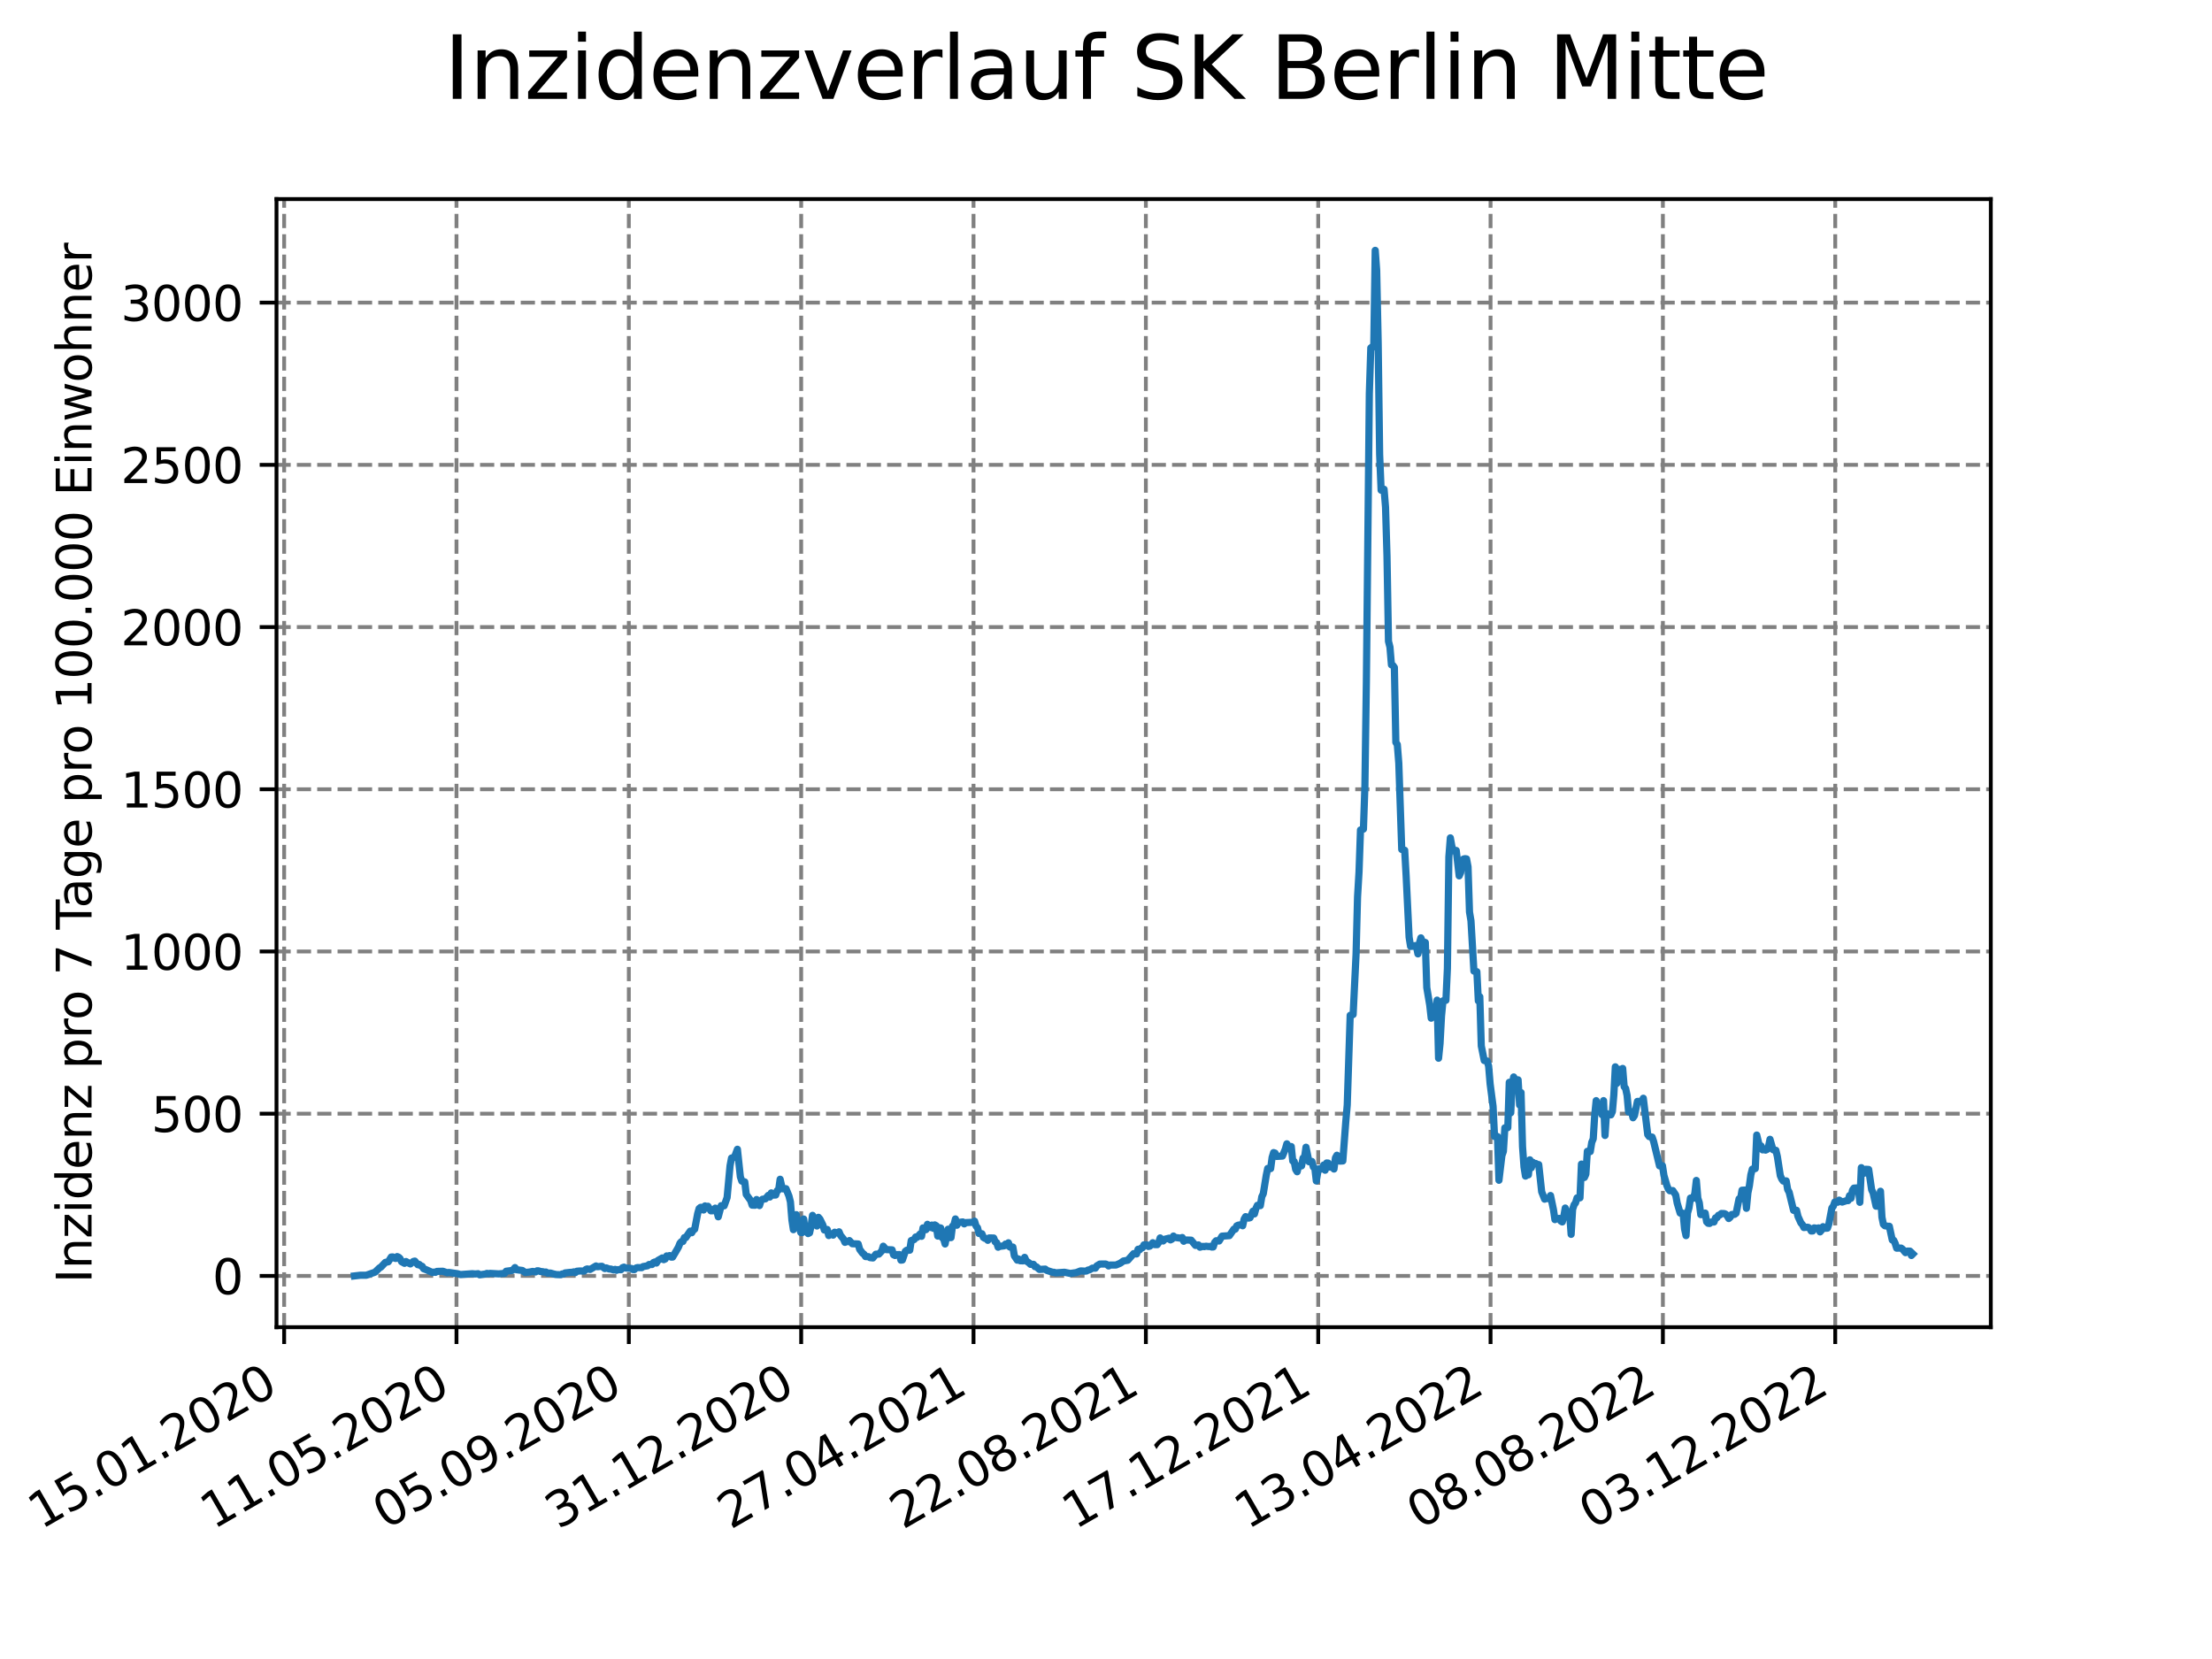 <?xml version="1.0" encoding="utf-8" standalone="no"?>
<!DOCTYPE svg PUBLIC "-//W3C//DTD SVG 1.1//EN"
  "http://www.w3.org/Graphics/SVG/1.1/DTD/svg11.dtd">
<svg xmlns:xlink="http://www.w3.org/1999/xlink" width="460.8pt" height="345.6pt" viewBox="0 0 460.8 345.6" xmlns="http://www.w3.org/2000/svg" version="1.1">
 <defs>
  <style type="text/css">*{stroke-linejoin: round; stroke-linecap: butt}</style>
 </defs>
 <g id="figure_1">
  <g id="patch_1">
   <path d="M 0 345.6 
L 460.8 345.6 
L 460.8 0 
L 0 0 
z
" style="fill: #ffffff"/>
  </g>
  <g id="axes_1">
   <g id="patch_2">
    <path d="M 57.6 276.48 
L 414.72 276.48 
L 414.72 41.472 
L 57.6 41.472 
z
" style="fill: #ffffff"/>
   </g>
   <g id="matplotlib.axis_1">
    <g id="xtick_1">
     <g id="line2d_1">
      <path d="M 59.193 276.48 
L 59.193 41.472 
" clip-path="url(#p296baaab0a)" style="fill: none; stroke-dasharray: 2.96,1.28; stroke-dashoffset: 0; stroke: #808080; stroke-width: 0.8"/>
     </g>
     <g id="line2d_2">
      <defs>
       <path id="me6f664f6f7" d="M 0 0 
L 0 3.5 
" style="stroke: #000000; stroke-width: 0.8"/>
      </defs>
      <g>
       <use xlink:href="#me6f664f6f7" x="59.193" y="276.48" style="stroke: #000000; stroke-width: 0.8"/>
      </g>
     </g>
     <g id="text_1">
      <!-- 15.01.2020 -->
      <g transform="translate(8.568 318.689) rotate(-30) scale(0.1 -0.1)">
       <defs>
        <path id="DejaVuSans-31" d="M 794 531 
L 1825 531 
L 1825 4091 
L 703 3866 
L 703 4441 
L 1819 4666 
L 2450 4666 
L 2450 531 
L 3481 531 
L 3481 0 
L 794 0 
L 794 531 
z
" transform="scale(0.016)"/>
        <path id="DejaVuSans-35" d="M 691 4666 
L 3169 4666 
L 3169 4134 
L 1269 4134 
L 1269 2991 
Q 1406 3038 1543 3061 
Q 1681 3084 1819 3084 
Q 2600 3084 3056 2656 
Q 3513 2228 3513 1497 
Q 3513 744 3044 326 
Q 2575 -91 1722 -91 
Q 1428 -91 1123 -41 
Q 819 9 494 109 
L 494 744 
Q 775 591 1075 516 
Q 1375 441 1709 441 
Q 2250 441 2565 725 
Q 2881 1009 2881 1497 
Q 2881 1984 2565 2268 
Q 2250 2553 1709 2553 
Q 1456 2553 1204 2497 
Q 953 2441 691 2322 
L 691 4666 
z
" transform="scale(0.016)"/>
        <path id="DejaVuSans-2e" d="M 684 794 
L 1344 794 
L 1344 0 
L 684 0 
L 684 794 
z
" transform="scale(0.016)"/>
        <path id="DejaVuSans-30" d="M 2034 4250 
Q 1547 4250 1301 3770 
Q 1056 3291 1056 2328 
Q 1056 1369 1301 889 
Q 1547 409 2034 409 
Q 2525 409 2770 889 
Q 3016 1369 3016 2328 
Q 3016 3291 2770 3770 
Q 2525 4250 2034 4250 
z
M 2034 4750 
Q 2819 4750 3233 4129 
Q 3647 3509 3647 2328 
Q 3647 1150 3233 529 
Q 2819 -91 2034 -91 
Q 1250 -91 836 529 
Q 422 1150 422 2328 
Q 422 3509 836 4129 
Q 1250 4750 2034 4750 
z
" transform="scale(0.016)"/>
        <path id="DejaVuSans-32" d="M 1228 531 
L 3431 531 
L 3431 0 
L 469 0 
L 469 531 
Q 828 903 1448 1529 
Q 2069 2156 2228 2338 
Q 2531 2678 2651 2914 
Q 2772 3150 2772 3378 
Q 2772 3750 2511 3984 
Q 2250 4219 1831 4219 
Q 1534 4219 1204 4116 
Q 875 4013 500 3803 
L 500 4441 
Q 881 4594 1212 4672 
Q 1544 4750 1819 4750 
Q 2544 4750 2975 4387 
Q 3406 4025 3406 3419 
Q 3406 3131 3298 2873 
Q 3191 2616 2906 2266 
Q 2828 2175 2409 1742 
Q 1991 1309 1228 531 
z
" transform="scale(0.016)"/>
       </defs>
       <use xlink:href="#DejaVuSans-31"/>
       <use xlink:href="#DejaVuSans-35" x="63.623"/>
       <use xlink:href="#DejaVuSans-2e" x="127.246"/>
       <use xlink:href="#DejaVuSans-30" x="159.033"/>
       <use xlink:href="#DejaVuSans-31" x="222.656"/>
       <use xlink:href="#DejaVuSans-2e" x="286.279"/>
       <use xlink:href="#DejaVuSans-32" x="318.066"/>
       <use xlink:href="#DejaVuSans-30" x="381.689"/>
       <use xlink:href="#DejaVuSans-32" x="445.312"/>
       <use xlink:href="#DejaVuSans-30" x="508.936"/>
      </g>
     </g>
    </g>
    <g id="xtick_2">
     <g id="line2d_3">
      <path d="M 95.095 276.48 
L 95.095 41.472 
" clip-path="url(#p296baaab0a)" style="fill: none; stroke-dasharray: 2.96,1.28; stroke-dashoffset: 0; stroke: #808080; stroke-width: 0.8"/>
     </g>
     <g id="line2d_4">
      <g>
       <use xlink:href="#me6f664f6f7" x="95.095" y="276.48" style="stroke: #000000; stroke-width: 0.8"/>
      </g>
     </g>
     <g id="text_2">
      <!-- 11.05.2020 -->
      <g transform="translate(44.47 318.689) rotate(-30) scale(0.1 -0.1)">
       <use xlink:href="#DejaVuSans-31"/>
       <use xlink:href="#DejaVuSans-31" x="63.623"/>
       <use xlink:href="#DejaVuSans-2e" x="127.246"/>
       <use xlink:href="#DejaVuSans-30" x="159.033"/>
       <use xlink:href="#DejaVuSans-35" x="222.656"/>
       <use xlink:href="#DejaVuSans-2e" x="286.279"/>
       <use xlink:href="#DejaVuSans-32" x="318.066"/>
       <use xlink:href="#DejaVuSans-30" x="381.689"/>
       <use xlink:href="#DejaVuSans-32" x="445.312"/>
       <use xlink:href="#DejaVuSans-30" x="508.936"/>
      </g>
     </g>
    </g>
    <g id="xtick_3">
     <g id="line2d_5">
      <path d="M 130.998 276.48 
L 130.998 41.472 
" clip-path="url(#p296baaab0a)" style="fill: none; stroke-dasharray: 2.96,1.28; stroke-dashoffset: 0; stroke: #808080; stroke-width: 0.8"/>
     </g>
     <g id="line2d_6">
      <g>
       <use xlink:href="#me6f664f6f7" x="130.998" y="276.48" style="stroke: #000000; stroke-width: 0.8"/>
      </g>
     </g>
     <g id="text_3">
      <!-- 05.09.2020 -->
      <g transform="translate(80.372 318.689) rotate(-30) scale(0.1 -0.1)">
       <defs>
        <path id="DejaVuSans-39" d="M 703 97 
L 703 672 
Q 941 559 1184 500 
Q 1428 441 1663 441 
Q 2288 441 2617 861 
Q 2947 1281 2994 2138 
Q 2813 1869 2534 1725 
Q 2256 1581 1919 1581 
Q 1219 1581 811 2004 
Q 403 2428 403 3163 
Q 403 3881 828 4315 
Q 1253 4750 1959 4750 
Q 2769 4750 3195 4129 
Q 3622 3509 3622 2328 
Q 3622 1225 3098 567 
Q 2575 -91 1691 -91 
Q 1453 -91 1209 -44 
Q 966 3 703 97 
z
M 1959 2075 
Q 2384 2075 2632 2365 
Q 2881 2656 2881 3163 
Q 2881 3666 2632 3958 
Q 2384 4250 1959 4250 
Q 1534 4250 1286 3958 
Q 1038 3666 1038 3163 
Q 1038 2656 1286 2365 
Q 1534 2075 1959 2075 
z
" transform="scale(0.016)"/>
       </defs>
       <use xlink:href="#DejaVuSans-30"/>
       <use xlink:href="#DejaVuSans-35" x="63.623"/>
       <use xlink:href="#DejaVuSans-2e" x="127.246"/>
       <use xlink:href="#DejaVuSans-30" x="159.033"/>
       <use xlink:href="#DejaVuSans-39" x="222.656"/>
       <use xlink:href="#DejaVuSans-2e" x="286.279"/>
       <use xlink:href="#DejaVuSans-32" x="318.066"/>
       <use xlink:href="#DejaVuSans-30" x="381.689"/>
       <use xlink:href="#DejaVuSans-32" x="445.312"/>
       <use xlink:href="#DejaVuSans-30" x="508.936"/>
      </g>
     </g>
    </g>
    <g id="xtick_4">
     <g id="line2d_7">
      <path d="M 166.9 276.48 
L 166.9 41.472 
" clip-path="url(#p296baaab0a)" style="fill: none; stroke-dasharray: 2.96,1.28; stroke-dashoffset: 0; stroke: #808080; stroke-width: 0.8"/>
     </g>
     <g id="line2d_8">
      <g>
       <use xlink:href="#me6f664f6f7" x="166.9" y="276.48" style="stroke: #000000; stroke-width: 0.8"/>
      </g>
     </g>
     <g id="text_4">
      <!-- 31.12.2020 -->
      <g transform="translate(116.275 318.689) rotate(-30) scale(0.1 -0.1)">
       <defs>
        <path id="DejaVuSans-33" d="M 2597 2516 
Q 3050 2419 3304 2112 
Q 3559 1806 3559 1356 
Q 3559 666 3084 287 
Q 2609 -91 1734 -91 
Q 1441 -91 1130 -33 
Q 819 25 488 141 
L 488 750 
Q 750 597 1062 519 
Q 1375 441 1716 441 
Q 2309 441 2620 675 
Q 2931 909 2931 1356 
Q 2931 1769 2642 2001 
Q 2353 2234 1838 2234 
L 1294 2234 
L 1294 2753 
L 1863 2753 
Q 2328 2753 2575 2939 
Q 2822 3125 2822 3475 
Q 2822 3834 2567 4026 
Q 2313 4219 1838 4219 
Q 1578 4219 1281 4162 
Q 984 4106 628 3988 
L 628 4550 
Q 988 4650 1302 4700 
Q 1616 4750 1894 4750 
Q 2613 4750 3031 4423 
Q 3450 4097 3450 3541 
Q 3450 3153 3228 2886 
Q 3006 2619 2597 2516 
z
" transform="scale(0.016)"/>
       </defs>
       <use xlink:href="#DejaVuSans-33"/>
       <use xlink:href="#DejaVuSans-31" x="63.623"/>
       <use xlink:href="#DejaVuSans-2e" x="127.246"/>
       <use xlink:href="#DejaVuSans-31" x="159.033"/>
       <use xlink:href="#DejaVuSans-32" x="222.656"/>
       <use xlink:href="#DejaVuSans-2e" x="286.279"/>
       <use xlink:href="#DejaVuSans-32" x="318.066"/>
       <use xlink:href="#DejaVuSans-30" x="381.689"/>
       <use xlink:href="#DejaVuSans-32" x="445.312"/>
       <use xlink:href="#DejaVuSans-30" x="508.936"/>
      </g>
     </g>
    </g>
    <g id="xtick_5">
     <g id="line2d_9">
      <path d="M 202.802 276.48 
L 202.802 41.472 
" clip-path="url(#p296baaab0a)" style="fill: none; stroke-dasharray: 2.96,1.28; stroke-dashoffset: 0; stroke: #808080; stroke-width: 0.8"/>
     </g>
     <g id="line2d_10">
      <g>
       <use xlink:href="#me6f664f6f7" x="202.802" y="276.48" style="stroke: #000000; stroke-width: 0.8"/>
      </g>
     </g>
     <g id="text_5">
      <!-- 27.04.2021 -->
      <g transform="translate(152.177 318.689) rotate(-30) scale(0.1 -0.1)">
       <defs>
        <path id="DejaVuSans-37" d="M 525 4666 
L 3525 4666 
L 3525 4397 
L 1831 0 
L 1172 0 
L 2766 4134 
L 525 4134 
L 525 4666 
z
" transform="scale(0.016)"/>
        <path id="DejaVuSans-34" d="M 2419 4116 
L 825 1625 
L 2419 1625 
L 2419 4116 
z
M 2253 4666 
L 3047 4666 
L 3047 1625 
L 3713 1625 
L 3713 1100 
L 3047 1100 
L 3047 0 
L 2419 0 
L 2419 1100 
L 313 1100 
L 313 1709 
L 2253 4666 
z
" transform="scale(0.016)"/>
       </defs>
       <use xlink:href="#DejaVuSans-32"/>
       <use xlink:href="#DejaVuSans-37" x="63.623"/>
       <use xlink:href="#DejaVuSans-2e" x="127.246"/>
       <use xlink:href="#DejaVuSans-30" x="159.033"/>
       <use xlink:href="#DejaVuSans-34" x="222.656"/>
       <use xlink:href="#DejaVuSans-2e" x="286.279"/>
       <use xlink:href="#DejaVuSans-32" x="318.066"/>
       <use xlink:href="#DejaVuSans-30" x="381.689"/>
       <use xlink:href="#DejaVuSans-32" x="445.312"/>
       <use xlink:href="#DejaVuSans-31" x="508.936"/>
      </g>
     </g>
    </g>
    <g id="xtick_6">
     <g id="line2d_11">
      <path d="M 238.704 276.48 
L 238.704 41.472 
" clip-path="url(#p296baaab0a)" style="fill: none; stroke-dasharray: 2.96,1.28; stroke-dashoffset: 0; stroke: #808080; stroke-width: 0.8"/>
     </g>
     <g id="line2d_12">
      <g>
       <use xlink:href="#me6f664f6f7" x="238.704" y="276.48" style="stroke: #000000; stroke-width: 0.8"/>
      </g>
     </g>
     <g id="text_6">
      <!-- 22.08.2021 -->
      <g transform="translate(188.079 318.689) rotate(-30) scale(0.1 -0.1)">
       <defs>
        <path id="DejaVuSans-38" d="M 2034 2216 
Q 1584 2216 1326 1975 
Q 1069 1734 1069 1313 
Q 1069 891 1326 650 
Q 1584 409 2034 409 
Q 2484 409 2743 651 
Q 3003 894 3003 1313 
Q 3003 1734 2745 1975 
Q 2488 2216 2034 2216 
z
M 1403 2484 
Q 997 2584 770 2862 
Q 544 3141 544 3541 
Q 544 4100 942 4425 
Q 1341 4750 2034 4750 
Q 2731 4750 3128 4425 
Q 3525 4100 3525 3541 
Q 3525 3141 3298 2862 
Q 3072 2584 2669 2484 
Q 3125 2378 3379 2068 
Q 3634 1759 3634 1313 
Q 3634 634 3220 271 
Q 2806 -91 2034 -91 
Q 1263 -91 848 271 
Q 434 634 434 1313 
Q 434 1759 690 2068 
Q 947 2378 1403 2484 
z
M 1172 3481 
Q 1172 3119 1398 2916 
Q 1625 2713 2034 2713 
Q 2441 2713 2670 2916 
Q 2900 3119 2900 3481 
Q 2900 3844 2670 4047 
Q 2441 4250 2034 4250 
Q 1625 4250 1398 4047 
Q 1172 3844 1172 3481 
z
" transform="scale(0.016)"/>
       </defs>
       <use xlink:href="#DejaVuSans-32"/>
       <use xlink:href="#DejaVuSans-32" x="63.623"/>
       <use xlink:href="#DejaVuSans-2e" x="127.246"/>
       <use xlink:href="#DejaVuSans-30" x="159.033"/>
       <use xlink:href="#DejaVuSans-38" x="222.656"/>
       <use xlink:href="#DejaVuSans-2e" x="286.279"/>
       <use xlink:href="#DejaVuSans-32" x="318.066"/>
       <use xlink:href="#DejaVuSans-30" x="381.689"/>
       <use xlink:href="#DejaVuSans-32" x="445.312"/>
       <use xlink:href="#DejaVuSans-31" x="508.936"/>
      </g>
     </g>
    </g>
    <g id="xtick_7">
     <g id="line2d_13">
      <path d="M 274.607 276.48 
L 274.607 41.472 
" clip-path="url(#p296baaab0a)" style="fill: none; stroke-dasharray: 2.96,1.28; stroke-dashoffset: 0; stroke: #808080; stroke-width: 0.8"/>
     </g>
     <g id="line2d_14">
      <g>
       <use xlink:href="#me6f664f6f7" x="274.607" y="276.48" style="stroke: #000000; stroke-width: 0.8"/>
      </g>
     </g>
     <g id="text_7">
      <!-- 17.12.2021 -->
      <g transform="translate(223.981 318.689) rotate(-30) scale(0.1 -0.1)">
       <use xlink:href="#DejaVuSans-31"/>
       <use xlink:href="#DejaVuSans-37" x="63.623"/>
       <use xlink:href="#DejaVuSans-2e" x="127.246"/>
       <use xlink:href="#DejaVuSans-31" x="159.033"/>
       <use xlink:href="#DejaVuSans-32" x="222.656"/>
       <use xlink:href="#DejaVuSans-2e" x="286.279"/>
       <use xlink:href="#DejaVuSans-32" x="318.066"/>
       <use xlink:href="#DejaVuSans-30" x="381.689"/>
       <use xlink:href="#DejaVuSans-32" x="445.312"/>
       <use xlink:href="#DejaVuSans-31" x="508.936"/>
      </g>
     </g>
    </g>
    <g id="xtick_8">
     <g id="line2d_15">
      <path d="M 310.509 276.48 
L 310.509 41.472 
" clip-path="url(#p296baaab0a)" style="fill: none; stroke-dasharray: 2.96,1.28; stroke-dashoffset: 0; stroke: #808080; stroke-width: 0.8"/>
     </g>
     <g id="line2d_16">
      <g>
       <use xlink:href="#me6f664f6f7" x="310.509" y="276.48" style="stroke: #000000; stroke-width: 0.8"/>
      </g>
     </g>
     <g id="text_8">
      <!-- 13.04.2022 -->
      <g transform="translate(259.884 318.689) rotate(-30) scale(0.1 -0.1)">
       <use xlink:href="#DejaVuSans-31"/>
       <use xlink:href="#DejaVuSans-33" x="63.623"/>
       <use xlink:href="#DejaVuSans-2e" x="127.246"/>
       <use xlink:href="#DejaVuSans-30" x="159.033"/>
       <use xlink:href="#DejaVuSans-34" x="222.656"/>
       <use xlink:href="#DejaVuSans-2e" x="286.279"/>
       <use xlink:href="#DejaVuSans-32" x="318.066"/>
       <use xlink:href="#DejaVuSans-30" x="381.689"/>
       <use xlink:href="#DejaVuSans-32" x="445.312"/>
       <use xlink:href="#DejaVuSans-32" x="508.936"/>
      </g>
     </g>
    </g>
    <g id="xtick_9">
     <g id="line2d_17">
      <path d="M 346.411 276.48 
L 346.411 41.472 
" clip-path="url(#p296baaab0a)" style="fill: none; stroke-dasharray: 2.96,1.28; stroke-dashoffset: 0; stroke: #808080; stroke-width: 0.8"/>
     </g>
     <g id="line2d_18">
      <g>
       <use xlink:href="#me6f664f6f7" x="346.411" y="276.48" style="stroke: #000000; stroke-width: 0.8"/>
      </g>
     </g>
     <g id="text_9">
      <!-- 08.08.2022 -->
      <g transform="translate(295.786 318.689) rotate(-30) scale(0.1 -0.1)">
       <use xlink:href="#DejaVuSans-30"/>
       <use xlink:href="#DejaVuSans-38" x="63.623"/>
       <use xlink:href="#DejaVuSans-2e" x="127.246"/>
       <use xlink:href="#DejaVuSans-30" x="159.033"/>
       <use xlink:href="#DejaVuSans-38" x="222.656"/>
       <use xlink:href="#DejaVuSans-2e" x="286.279"/>
       <use xlink:href="#DejaVuSans-32" x="318.066"/>
       <use xlink:href="#DejaVuSans-30" x="381.689"/>
       <use xlink:href="#DejaVuSans-32" x="445.312"/>
       <use xlink:href="#DejaVuSans-32" x="508.936"/>
      </g>
     </g>
    </g>
    <g id="xtick_10">
     <g id="line2d_19">
      <path d="M 382.313 276.48 
L 382.313 41.472 
" clip-path="url(#p296baaab0a)" style="fill: none; stroke-dasharray: 2.96,1.28; stroke-dashoffset: 0; stroke: #808080; stroke-width: 0.8"/>
     </g>
     <g id="line2d_20">
      <g>
       <use xlink:href="#me6f664f6f7" x="382.313" y="276.48" style="stroke: #000000; stroke-width: 0.8"/>
      </g>
     </g>
     <g id="text_10">
      <!-- 03.12.2022 -->
      <g transform="translate(331.688 318.689) rotate(-30) scale(0.1 -0.1)">
       <use xlink:href="#DejaVuSans-30"/>
       <use xlink:href="#DejaVuSans-33" x="63.623"/>
       <use xlink:href="#DejaVuSans-2e" x="127.246"/>
       <use xlink:href="#DejaVuSans-31" x="159.033"/>
       <use xlink:href="#DejaVuSans-32" x="222.656"/>
       <use xlink:href="#DejaVuSans-2e" x="286.279"/>
       <use xlink:href="#DejaVuSans-32" x="318.066"/>
       <use xlink:href="#DejaVuSans-30" x="381.689"/>
       <use xlink:href="#DejaVuSans-32" x="445.312"/>
       <use xlink:href="#DejaVuSans-32" x="508.936"/>
      </g>
     </g>
    </g>
   </g>
   <g id="matplotlib.axis_2">
    <g id="ytick_1">
     <g id="line2d_21">
      <path d="M 57.6 265.798 
L 414.72 265.798 
" clip-path="url(#p296baaab0a)" style="fill: none; stroke-dasharray: 2.96,1.28; stroke-dashoffset: 0; stroke: #808080; stroke-width: 0.8"/>
     </g>
     <g id="line2d_22">
      <defs>
       <path id="m6504684d83" d="M 0 0 
L -3.5 0 
" style="stroke: #000000; stroke-width: 0.8"/>
      </defs>
      <g>
       <use xlink:href="#m6504684d83" x="57.6" y="265.798" style="stroke: #000000; stroke-width: 0.8"/>
      </g>
     </g>
     <g id="text_11">
      <!-- 0 -->
      <g transform="translate(44.237 269.597) scale(0.1 -0.1)">
       <use xlink:href="#DejaVuSans-30"/>
      </g>
     </g>
    </g>
    <g id="ytick_2">
     <g id="line2d_23">
      <path d="M 57.6 232.005 
L 414.72 232.005 
" clip-path="url(#p296baaab0a)" style="fill: none; stroke-dasharray: 2.96,1.28; stroke-dashoffset: 0; stroke: #808080; stroke-width: 0.8"/>
     </g>
     <g id="line2d_24">
      <g>
       <use xlink:href="#m6504684d83" x="57.6" y="232.005" style="stroke: #000000; stroke-width: 0.8"/>
      </g>
     </g>
     <g id="text_12">
      <!-- 500 -->
      <g transform="translate(31.512 235.804) scale(0.1 -0.1)">
       <use xlink:href="#DejaVuSans-35"/>
       <use xlink:href="#DejaVuSans-30" x="63.623"/>
       <use xlink:href="#DejaVuSans-30" x="127.246"/>
      </g>
     </g>
    </g>
    <g id="ytick_3">
     <g id="line2d_25">
      <path d="M 57.6 198.212 
L 414.72 198.212 
" clip-path="url(#p296baaab0a)" style="fill: none; stroke-dasharray: 2.96,1.28; stroke-dashoffset: 0; stroke: #808080; stroke-width: 0.8"/>
     </g>
     <g id="line2d_26">
      <g>
       <use xlink:href="#m6504684d83" x="57.6" y="198.212" style="stroke: #000000; stroke-width: 0.8"/>
      </g>
     </g>
     <g id="text_13">
      <!-- 1000 -->
      <g transform="translate(25.15 202.011) scale(0.1 -0.1)">
       <use xlink:href="#DejaVuSans-31"/>
       <use xlink:href="#DejaVuSans-30" x="63.623"/>
       <use xlink:href="#DejaVuSans-30" x="127.246"/>
       <use xlink:href="#DejaVuSans-30" x="190.869"/>
      </g>
     </g>
    </g>
    <g id="ytick_4">
     <g id="line2d_27">
      <path d="M 57.6 164.419 
L 414.72 164.419 
" clip-path="url(#p296baaab0a)" style="fill: none; stroke-dasharray: 2.96,1.28; stroke-dashoffset: 0; stroke: #808080; stroke-width: 0.8"/>
     </g>
     <g id="line2d_28">
      <g>
       <use xlink:href="#m6504684d83" x="57.6" y="164.419" style="stroke: #000000; stroke-width: 0.8"/>
      </g>
     </g>
     <g id="text_14">
      <!-- 1500 -->
      <g transform="translate(25.15 168.218) scale(0.1 -0.1)">
       <use xlink:href="#DejaVuSans-31"/>
       <use xlink:href="#DejaVuSans-35" x="63.623"/>
       <use xlink:href="#DejaVuSans-30" x="127.246"/>
       <use xlink:href="#DejaVuSans-30" x="190.869"/>
      </g>
     </g>
    </g>
    <g id="ytick_5">
     <g id="line2d_29">
      <path d="M 57.6 130.626 
L 414.72 130.626 
" clip-path="url(#p296baaab0a)" style="fill: none; stroke-dasharray: 2.96,1.28; stroke-dashoffset: 0; stroke: #808080; stroke-width: 0.8"/>
     </g>
     <g id="line2d_30">
      <g>
       <use xlink:href="#m6504684d83" x="57.6" y="130.626" style="stroke: #000000; stroke-width: 0.8"/>
      </g>
     </g>
     <g id="text_15">
      <!-- 2000 -->
      <g transform="translate(25.15 134.425) scale(0.1 -0.1)">
       <use xlink:href="#DejaVuSans-32"/>
       <use xlink:href="#DejaVuSans-30" x="63.623"/>
       <use xlink:href="#DejaVuSans-30" x="127.246"/>
       <use xlink:href="#DejaVuSans-30" x="190.869"/>
      </g>
     </g>
    </g>
    <g id="ytick_6">
     <g id="line2d_31">
      <path d="M 57.6 96.832 
L 414.72 96.832 
" clip-path="url(#p296baaab0a)" style="fill: none; stroke-dasharray: 2.96,1.28; stroke-dashoffset: 0; stroke: #808080; stroke-width: 0.8"/>
     </g>
     <g id="line2d_32">
      <g>
       <use xlink:href="#m6504684d83" x="57.6" y="96.832" style="stroke: #000000; stroke-width: 0.8"/>
      </g>
     </g>
     <g id="text_16">
      <!-- 2500 -->
      <g transform="translate(25.15 100.632) scale(0.1 -0.1)">
       <use xlink:href="#DejaVuSans-32"/>
       <use xlink:href="#DejaVuSans-35" x="63.623"/>
       <use xlink:href="#DejaVuSans-30" x="127.246"/>
       <use xlink:href="#DejaVuSans-30" x="190.869"/>
      </g>
     </g>
    </g>
    <g id="ytick_7">
     <g id="line2d_33">
      <path d="M 57.6 63.039 
L 414.72 63.039 
" clip-path="url(#p296baaab0a)" style="fill: none; stroke-dasharray: 2.96,1.28; stroke-dashoffset: 0; stroke: #808080; stroke-width: 0.8"/>
     </g>
     <g id="line2d_34">
      <g>
       <use xlink:href="#m6504684d83" x="57.6" y="63.039" style="stroke: #000000; stroke-width: 0.8"/>
      </g>
     </g>
     <g id="text_17">
      <!-- 3000 -->
      <g transform="translate(25.15 66.839) scale(0.1 -0.1)">
       <use xlink:href="#DejaVuSans-33"/>
       <use xlink:href="#DejaVuSans-30" x="63.623"/>
       <use xlink:href="#DejaVuSans-30" x="127.246"/>
       <use xlink:href="#DejaVuSans-30" x="190.869"/>
      </g>
     </g>
    </g>
    <g id="text_18">
     <!-- Inzidenz pro 7 Tage pro 100.000 Einwohner -->
     <g transform="translate(19.07 267.301) rotate(-90) scale(0.1 -0.1)">
      <defs>
       <path id="DejaVuSans-49" d="M 628 4666 
L 1259 4666 
L 1259 0 
L 628 0 
L 628 4666 
z
" transform="scale(0.016)"/>
       <path id="DejaVuSans-6e" d="M 3513 2113 
L 3513 0 
L 2938 0 
L 2938 2094 
Q 2938 2591 2744 2837 
Q 2550 3084 2163 3084 
Q 1697 3084 1428 2787 
Q 1159 2491 1159 1978 
L 1159 0 
L 581 0 
L 581 3500 
L 1159 3500 
L 1159 2956 
Q 1366 3272 1645 3428 
Q 1925 3584 2291 3584 
Q 2894 3584 3203 3211 
Q 3513 2838 3513 2113 
z
" transform="scale(0.016)"/>
       <path id="DejaVuSans-7a" d="M 353 3500 
L 3084 3500 
L 3084 2975 
L 922 459 
L 3084 459 
L 3084 0 
L 275 0 
L 275 525 
L 2438 3041 
L 353 3041 
L 353 3500 
z
" transform="scale(0.016)"/>
       <path id="DejaVuSans-69" d="M 603 3500 
L 1178 3500 
L 1178 0 
L 603 0 
L 603 3500 
z
M 603 4863 
L 1178 4863 
L 1178 4134 
L 603 4134 
L 603 4863 
z
" transform="scale(0.016)"/>
       <path id="DejaVuSans-64" d="M 2906 2969 
L 2906 4863 
L 3481 4863 
L 3481 0 
L 2906 0 
L 2906 525 
Q 2725 213 2448 61 
Q 2172 -91 1784 -91 
Q 1150 -91 751 415 
Q 353 922 353 1747 
Q 353 2572 751 3078 
Q 1150 3584 1784 3584 
Q 2172 3584 2448 3432 
Q 2725 3281 2906 2969 
z
M 947 1747 
Q 947 1113 1208 752 
Q 1469 391 1925 391 
Q 2381 391 2643 752 
Q 2906 1113 2906 1747 
Q 2906 2381 2643 2742 
Q 2381 3103 1925 3103 
Q 1469 3103 1208 2742 
Q 947 2381 947 1747 
z
" transform="scale(0.016)"/>
       <path id="DejaVuSans-65" d="M 3597 1894 
L 3597 1613 
L 953 1613 
Q 991 1019 1311 708 
Q 1631 397 2203 397 
Q 2534 397 2845 478 
Q 3156 559 3463 722 
L 3463 178 
Q 3153 47 2828 -22 
Q 2503 -91 2169 -91 
Q 1331 -91 842 396 
Q 353 884 353 1716 
Q 353 2575 817 3079 
Q 1281 3584 2069 3584 
Q 2775 3584 3186 3129 
Q 3597 2675 3597 1894 
z
M 3022 2063 
Q 3016 2534 2758 2815 
Q 2500 3097 2075 3097 
Q 1594 3097 1305 2825 
Q 1016 2553 972 2059 
L 3022 2063 
z
" transform="scale(0.016)"/>
       <path id="DejaVuSans-20" transform="scale(0.016)"/>
       <path id="DejaVuSans-70" d="M 1159 525 
L 1159 -1331 
L 581 -1331 
L 581 3500 
L 1159 3500 
L 1159 2969 
Q 1341 3281 1617 3432 
Q 1894 3584 2278 3584 
Q 2916 3584 3314 3078 
Q 3713 2572 3713 1747 
Q 3713 922 3314 415 
Q 2916 -91 2278 -91 
Q 1894 -91 1617 61 
Q 1341 213 1159 525 
z
M 3116 1747 
Q 3116 2381 2855 2742 
Q 2594 3103 2138 3103 
Q 1681 3103 1420 2742 
Q 1159 2381 1159 1747 
Q 1159 1113 1420 752 
Q 1681 391 2138 391 
Q 2594 391 2855 752 
Q 3116 1113 3116 1747 
z
" transform="scale(0.016)"/>
       <path id="DejaVuSans-72" d="M 2631 2963 
Q 2534 3019 2420 3045 
Q 2306 3072 2169 3072 
Q 1681 3072 1420 2755 
Q 1159 2438 1159 1844 
L 1159 0 
L 581 0 
L 581 3500 
L 1159 3500 
L 1159 2956 
Q 1341 3275 1631 3429 
Q 1922 3584 2338 3584 
Q 2397 3584 2469 3576 
Q 2541 3569 2628 3553 
L 2631 2963 
z
" transform="scale(0.016)"/>
       <path id="DejaVuSans-6f" d="M 1959 3097 
Q 1497 3097 1228 2736 
Q 959 2375 959 1747 
Q 959 1119 1226 758 
Q 1494 397 1959 397 
Q 2419 397 2687 759 
Q 2956 1122 2956 1747 
Q 2956 2369 2687 2733 
Q 2419 3097 1959 3097 
z
M 1959 3584 
Q 2709 3584 3137 3096 
Q 3566 2609 3566 1747 
Q 3566 888 3137 398 
Q 2709 -91 1959 -91 
Q 1206 -91 779 398 
Q 353 888 353 1747 
Q 353 2609 779 3096 
Q 1206 3584 1959 3584 
z
" transform="scale(0.016)"/>
       <path id="DejaVuSans-54" d="M -19 4666 
L 3928 4666 
L 3928 4134 
L 2272 4134 
L 2272 0 
L 1638 0 
L 1638 4134 
L -19 4134 
L -19 4666 
z
" transform="scale(0.016)"/>
       <path id="DejaVuSans-61" d="M 2194 1759 
Q 1497 1759 1228 1600 
Q 959 1441 959 1056 
Q 959 750 1161 570 
Q 1363 391 1709 391 
Q 2188 391 2477 730 
Q 2766 1069 2766 1631 
L 2766 1759 
L 2194 1759 
z
M 3341 1997 
L 3341 0 
L 2766 0 
L 2766 531 
Q 2569 213 2275 61 
Q 1981 -91 1556 -91 
Q 1019 -91 701 211 
Q 384 513 384 1019 
Q 384 1609 779 1909 
Q 1175 2209 1959 2209 
L 2766 2209 
L 2766 2266 
Q 2766 2663 2505 2880 
Q 2244 3097 1772 3097 
Q 1472 3097 1187 3025 
Q 903 2953 641 2809 
L 641 3341 
Q 956 3463 1253 3523 
Q 1550 3584 1831 3584 
Q 2591 3584 2966 3190 
Q 3341 2797 3341 1997 
z
" transform="scale(0.016)"/>
       <path id="DejaVuSans-67" d="M 2906 1791 
Q 2906 2416 2648 2759 
Q 2391 3103 1925 3103 
Q 1463 3103 1205 2759 
Q 947 2416 947 1791 
Q 947 1169 1205 825 
Q 1463 481 1925 481 
Q 2391 481 2648 825 
Q 2906 1169 2906 1791 
z
M 3481 434 
Q 3481 -459 3084 -895 
Q 2688 -1331 1869 -1331 
Q 1566 -1331 1297 -1286 
Q 1028 -1241 775 -1147 
L 775 -588 
Q 1028 -725 1275 -790 
Q 1522 -856 1778 -856 
Q 2344 -856 2625 -561 
Q 2906 -266 2906 331 
L 2906 616 
Q 2728 306 2450 153 
Q 2172 0 1784 0 
Q 1141 0 747 490 
Q 353 981 353 1791 
Q 353 2603 747 3093 
Q 1141 3584 1784 3584 
Q 2172 3584 2450 3431 
Q 2728 3278 2906 2969 
L 2906 3500 
L 3481 3500 
L 3481 434 
z
" transform="scale(0.016)"/>
       <path id="DejaVuSans-45" d="M 628 4666 
L 3578 4666 
L 3578 4134 
L 1259 4134 
L 1259 2753 
L 3481 2753 
L 3481 2222 
L 1259 2222 
L 1259 531 
L 3634 531 
L 3634 0 
L 628 0 
L 628 4666 
z
" transform="scale(0.016)"/>
       <path id="DejaVuSans-77" d="M 269 3500 
L 844 3500 
L 1563 769 
L 2278 3500 
L 2956 3500 
L 3675 769 
L 4391 3500 
L 4966 3500 
L 4050 0 
L 3372 0 
L 2619 2869 
L 1863 0 
L 1184 0 
L 269 3500 
z
" transform="scale(0.016)"/>
       <path id="DejaVuSans-68" d="M 3513 2113 
L 3513 0 
L 2938 0 
L 2938 2094 
Q 2938 2591 2744 2837 
Q 2550 3084 2163 3084 
Q 1697 3084 1428 2787 
Q 1159 2491 1159 1978 
L 1159 0 
L 581 0 
L 581 4863 
L 1159 4863 
L 1159 2956 
Q 1366 3272 1645 3428 
Q 1925 3584 2291 3584 
Q 2894 3584 3203 3211 
Q 3513 2838 3513 2113 
z
" transform="scale(0.016)"/>
      </defs>
      <use xlink:href="#DejaVuSans-49"/>
      <use xlink:href="#DejaVuSans-6e" x="29.492"/>
      <use xlink:href="#DejaVuSans-7a" x="92.871"/>
      <use xlink:href="#DejaVuSans-69" x="145.361"/>
      <use xlink:href="#DejaVuSans-64" x="173.145"/>
      <use xlink:href="#DejaVuSans-65" x="236.621"/>
      <use xlink:href="#DejaVuSans-6e" x="298.145"/>
      <use xlink:href="#DejaVuSans-7a" x="361.523"/>
      <use xlink:href="#DejaVuSans-20" x="414.014"/>
      <use xlink:href="#DejaVuSans-70" x="445.801"/>
      <use xlink:href="#DejaVuSans-72" x="509.277"/>
      <use xlink:href="#DejaVuSans-6f" x="548.141"/>
      <use xlink:href="#DejaVuSans-20" x="609.322"/>
      <use xlink:href="#DejaVuSans-37" x="641.109"/>
      <use xlink:href="#DejaVuSans-20" x="704.732"/>
      <use xlink:href="#DejaVuSans-54" x="736.52"/>
      <use xlink:href="#DejaVuSans-61" x="781.104"/>
      <use xlink:href="#DejaVuSans-67" x="842.383"/>
      <use xlink:href="#DejaVuSans-65" x="905.859"/>
      <use xlink:href="#DejaVuSans-20" x="967.383"/>
      <use xlink:href="#DejaVuSans-70" x="999.17"/>
      <use xlink:href="#DejaVuSans-72" x="1062.646"/>
      <use xlink:href="#DejaVuSans-6f" x="1101.51"/>
      <use xlink:href="#DejaVuSans-20" x="1162.691"/>
      <use xlink:href="#DejaVuSans-31" x="1194.479"/>
      <use xlink:href="#DejaVuSans-30" x="1258.102"/>
      <use xlink:href="#DejaVuSans-30" x="1321.725"/>
      <use xlink:href="#DejaVuSans-2e" x="1385.348"/>
      <use xlink:href="#DejaVuSans-30" x="1417.135"/>
      <use xlink:href="#DejaVuSans-30" x="1480.758"/>
      <use xlink:href="#DejaVuSans-30" x="1544.381"/>
      <use xlink:href="#DejaVuSans-20" x="1608.004"/>
      <use xlink:href="#DejaVuSans-45" x="1639.791"/>
      <use xlink:href="#DejaVuSans-69" x="1702.975"/>
      <use xlink:href="#DejaVuSans-6e" x="1730.758"/>
      <use xlink:href="#DejaVuSans-77" x="1794.137"/>
      <use xlink:href="#DejaVuSans-6f" x="1875.924"/>
      <use xlink:href="#DejaVuSans-68" x="1937.105"/>
      <use xlink:href="#DejaVuSans-6e" x="2000.484"/>
      <use xlink:href="#DejaVuSans-65" x="2063.863"/>
      <use xlink:href="#DejaVuSans-72" x="2125.387"/>
     </g>
    </g>
   </g>
   <g id="line2d_35">
    <path d="M 73.833 265.798 
L 75.06 265.656 
L 76.288 265.656 
L 76.901 265.443 
L 78.129 265.017 
L 79.049 264.13 
L 79.356 263.953 
L 80.277 262.977 
L 80.89 262.852 
L 81.504 261.859 
L 81.811 261.841 
L 82.118 262.072 
L 82.425 262.161 
L 82.732 261.77 
L 83.038 261.894 
L 83.345 262.178 
L 83.652 262.835 
L 84.266 263.172 
L 84.573 262.799 
L 85.186 263.154 
L 85.493 263.296 
L 86.107 262.782 
L 86.414 262.711 
L 87.028 263.456 
L 87.334 263.403 
L 87.641 263.686 
L 87.948 263.793 
L 88.255 264.307 
L 88.869 264.538 
L 90.096 265.088 
L 90.403 264.999 
L 90.71 265.053 
L 91.017 264.857 
L 92.244 264.822 
L 93.165 265.141 
L 93.472 265.07 
L 94.699 265.248 
L 95.313 265.337 
L 95.926 265.514 
L 98.381 265.337 
L 98.995 265.39 
L 99.609 265.337 
L 99.916 265.567 
L 101.143 265.39 
L 101.45 265.266 
L 101.757 265.354 
L 102.064 265.266 
L 103.905 265.372 
L 105.132 265.266 
L 105.439 264.822 
L 106.666 264.662 
L 106.973 264.432 
L 107.28 264.059 
L 107.587 264.503 
L 108.814 264.662 
L 109.428 265.088 
L 110.349 264.982 
L 110.962 264.857 
L 111.576 264.964 
L 111.883 264.733 
L 112.19 264.733 
L 112.497 264.857 
L 113.11 264.928 
L 113.417 265.017 
L 113.724 264.982 
L 114.031 265.212 
L 114.645 265.195 
L 115.258 265.372 
L 115.872 265.514 
L 116.793 265.549 
L 117.1 265.39 
L 117.406 265.39 
L 117.713 265.177 
L 118.634 265.07 
L 119.248 265.035 
L 119.554 264.946 
L 119.861 265.106 
L 120.168 264.822 
L 120.782 264.769 
L 121.702 264.786 
L 122.009 264.467 
L 122.316 264.343 
L 122.93 264.449 
L 124.157 263.722 
L 124.464 263.882 
L 125.078 263.811 
L 125.385 263.793 
L 125.998 264.272 
L 126.305 264.13 
L 126.919 264.361 
L 127.226 264.361 
L 127.84 264.556 
L 128.146 264.432 
L 128.453 264.627 
L 128.76 264.485 
L 129.374 264.503 
L 129.681 264.077 
L 129.988 263.97 
L 130.294 264.148 
L 131.522 264.236 
L 131.829 264.467 
L 132.136 264.485 
L 132.442 264.183 
L 132.749 264.059 
L 133.67 264.077 
L 133.977 263.846 
L 134.897 263.686 
L 135.204 263.42 
L 135.818 263.42 
L 136.125 263.012 
L 136.432 262.888 
L 136.738 263.119 
L 137.045 262.586 
L 137.966 262.054 
L 138.273 262.409 
L 138.58 262.267 
L 138.886 261.628 
L 139.193 261.699 
L 139.5 261.557 
L 139.807 261.877 
L 140.114 261.877 
L 141.034 260.315 
L 141.341 259.783 
L 141.648 258.985 
L 141.955 258.647 
L 142.262 258.63 
L 142.569 257.813 
L 142.876 257.813 
L 143.489 256.891 
L 143.796 256.465 
L 144.103 256.802 
L 144.41 256.27 
L 144.717 256.057 
L 145.33 252.845 
L 145.637 251.763 
L 145.944 251.515 
L 146.251 251.515 
L 146.558 252.065 
L 146.865 251.213 
L 147.172 251.355 
L 147.478 251.284 
L 148.092 252.242 
L 148.706 252.207 
L 149.013 251.674 
L 149.32 252.26 
L 149.626 253.484 
L 150.24 251.16 
L 150.854 251.195 
L 151.468 249.474 
L 152.081 242.856 
L 152.388 241.241 
L 153.002 241.064 
L 153.616 239.414 
L 154.229 245.145 
L 154.536 246.05 
L 155.15 246.21 
L 155.457 248.818 
L 156.377 250.095 
L 156.684 251.053 
L 157.298 251.071 
L 157.605 249.882 
L 158.218 251.142 
L 158.525 250.148 
L 158.832 249.829 
L 159.446 249.74 
L 160.06 249.013 
L 160.366 249.368 
L 160.673 248.498 
L 160.98 248.96 
L 161.594 248.942 
L 161.901 248.037 
L 162.208 247.877 
L 162.514 245.659 
L 162.821 246.99 
L 163.128 247.664 
L 163.742 247.629 
L 164.355 249.155 
L 164.662 250.379 
L 164.969 254.158 
L 165.276 256.163 
L 165.583 253.697 
L 165.89 253.041 
L 166.197 254.992 
L 166.503 255.365 
L 166.81 256.749 
L 167.117 256.767 
L 167.424 253.945 
L 167.731 256.323 
L 168.038 255.631 
L 168.345 256.98 
L 168.651 256.82 
L 168.958 255.418 
L 169.265 253.183 
L 169.572 253.875 
L 169.879 253.963 
L 170.186 255.4 
L 170.493 253.591 
L 170.799 253.945 
L 171.413 255.187 
L 171.72 256.234 
L 172.334 256.128 
L 172.641 257.388 
L 172.947 256.98 
L 173.561 257.299 
L 173.868 256.696 
L 174.482 256.855 
L 174.789 256.607 
L 175.095 257.352 
L 175.709 258.097 
L 176.016 258.807 
L 176.323 258.665 
L 176.63 258.647 
L 176.937 258.434 
L 177.55 259.091 
L 178.471 259.126 
L 178.778 259.144 
L 179.085 260.262 
L 179.698 261.078 
L 180.005 261.291 
L 180.312 261.77 
L 180.926 261.788 
L 181.233 261.983 
L 181.846 262.054 
L 182.46 261.273 
L 183.074 261.256 
L 183.687 260.599 
L 183.994 259.606 
L 184.608 260.315 
L 185.835 260.368 
L 186.142 261.398 
L 186.449 261.539 
L 186.756 261.362 
L 187.37 261.344 
L 187.677 262.515 
L 187.983 262.48 
L 188.597 260.67 
L 188.904 260.439 
L 189.518 260.439 
L 189.825 258.434 
L 190.438 258.222 
L 190.745 257.689 
L 191.052 257.76 
L 191.666 257.068 
L 191.973 257.547 
L 192.279 255.791 
L 192.586 255.897 
L 192.893 256.163 
L 193.2 255.046 
L 193.814 255.702 
L 194.121 255.205 
L 194.427 255.879 
L 194.734 255.17 
L 195.041 255.347 
L 195.348 257.494 
L 195.655 255.755 
L 195.962 255.809 
L 196.269 257.831 
L 196.575 258.044 
L 196.882 259.144 
L 197.496 256.075 
L 197.803 257.813 
L 198.11 257.813 
L 198.417 255.436 
L 198.723 255.187 
L 199.03 253.928 
L 199.337 255.241 
L 199.644 254.673 
L 200.565 254.549 
L 200.871 254.957 
L 201.178 254.691 
L 202.406 254.637 
L 202.713 254.655 
L 203.019 254.389 
L 203.326 255.4 
L 203.633 255.755 
L 203.94 256.962 
L 204.554 257.015 
L 204.861 257.778 
L 205.167 257.973 
L 205.474 258.009 
L 205.781 258.381 
L 206.088 257.884 
L 207.009 257.902 
L 207.315 258.701 
L 207.622 258.86 
L 207.929 259.818 
L 208.236 259.641 
L 209.157 259.535 
L 209.463 259.162 
L 209.77 259.446 
L 210.077 258.896 
L 210.384 259.783 
L 210.998 259.783 
L 211.305 261.61 
L 211.918 262.515 
L 212.225 262.285 
L 212.532 262.64 
L 213.146 262.657 
L 213.453 261.93 
L 213.759 262.657 
L 214.373 263.083 
L 214.68 263.385 
L 215.294 263.385 
L 215.601 263.864 
L 215.907 263.899 
L 216.521 264.449 
L 217.749 264.378 
L 218.055 264.645 
L 219.283 265.035 
L 219.59 265.035 
L 219.897 265.159 
L 221.738 265.035 
L 222.965 265.283 
L 223.579 265.195 
L 224.193 265.106 
L 225.113 264.751 
L 226.034 264.804 
L 226.341 264.769 
L 226.647 264.574 
L 226.954 264.538 
L 227.568 264.183 
L 228.182 264.183 
L 228.489 263.704 
L 229.102 263.332 
L 229.716 263.314 
L 230.33 263.314 
L 230.637 263.456 
L 230.943 263.722 
L 231.25 263.527 
L 232.478 263.527 
L 233.398 263.136 
L 234.012 262.693 
L 234.933 262.533 
L 236.16 261.149 
L 236.774 261.22 
L 237.081 260.244 
L 237.387 260.368 
L 237.694 260.031 
L 238.001 259.925 
L 238.308 259.322 
L 238.922 259.339 
L 239.229 259.659 
L 239.535 259.588 
L 240.149 258.878 
L 240.456 259.268 
L 241.07 259.286 
L 241.377 258.843 
L 241.683 257.884 
L 242.297 258.523 
L 242.604 258.168 
L 243.525 257.938 
L 243.831 258.293 
L 244.138 258.133 
L 244.445 257.494 
L 244.752 257.778 
L 245.979 257.938 
L 246.286 257.796 
L 246.593 258.576 
L 246.9 258.31 
L 248.127 258.346 
L 249.048 259.446 
L 249.662 259.339 
L 249.969 259.818 
L 250.582 259.641 
L 250.889 259.694 
L 251.196 259.606 
L 251.81 259.676 
L 252.117 259.641 
L 252.423 259.783 
L 252.73 259.765 
L 253.037 258.807 
L 253.344 258.47 
L 253.958 258.523 
L 254.571 257.512 
L 256.106 257.405 
L 256.719 256.518 
L 257.026 256.057 
L 257.333 256.057 
L 257.64 255.365 
L 257.947 255.223 
L 258.561 255.134 
L 258.867 255.347 
L 259.174 253.963 
L 259.481 253.449 
L 260.095 253.75 
L 260.402 253.679 
L 261.015 252.313 
L 261.322 252.881 
L 261.629 251.745 
L 261.936 251.089 
L 262.55 251.16 
L 262.857 249.297 
L 263.163 248.676 
L 263.777 244.879 
L 264.084 243.406 
L 264.698 243.442 
L 265.005 241.117 
L 265.311 240.106 
L 265.618 240.212 
L 265.925 240.904 
L 267.153 240.833 
L 267.766 239.361 
L 268.073 238.278 
L 268.38 238.811 
L 268.994 238.846 
L 269.301 241.862 
L 269.607 241.969 
L 269.914 243.619 
L 270.221 244.098 
L 270.528 242.874 
L 271.142 242.874 
L 271.449 241.241 
L 271.755 241.171 
L 272.062 238.988 
L 272.676 242.004 
L 273.29 241.951 
L 273.597 243.105 
L 273.903 243.335 
L 274.21 246.014 
L 274.517 244.187 
L 274.824 243.477 
L 275.438 243.513 
L 275.745 242.696 
L 276.051 243.779 
L 276.358 242.271 
L 276.665 242.288 
L 276.972 243.122 
L 277.586 243.14 
L 277.893 243.53 
L 278.199 241.188 
L 278.506 240.656 
L 278.813 241.472 
L 279.12 241.88 
L 279.734 241.845 
L 280.347 233.718 
L 280.654 230.188 
L 281.268 211.504 
L 281.575 211.486 
L 281.882 211.345 
L 282.495 198.765 
L 282.802 186.859 
L 283.109 181.643 
L 283.416 172.895 
L 284.03 172.718 
L 284.337 163.687 
L 284.643 141.987 
L 285.257 82.016 
L 285.564 72.47 
L 285.871 72.239 
L 286.178 72.257 
L 286.485 52.154 
L 286.791 56.377 
L 287.098 71.37 
L 287.405 94.649 
L 287.712 102.119 
L 288.019 102.154 
L 288.326 101.923 
L 288.633 105.667 
L 288.939 115.887 
L 289.246 133.595 
L 289.553 134.801 
L 289.86 138.492 
L 290.167 138.616 
L 290.474 139.042 
L 290.781 154.638 
L 291.087 155.117 
L 291.394 158.985 
L 292.008 176.959 
L 292.622 177.118 
L 292.929 182.548 
L 293.542 195.234 
L 293.849 197.15 
L 294.463 197.115 
L 294.77 196.99 
L 295.077 197.221 
L 295.383 198.711 
L 295.69 196.476 
L 295.997 195.376 
L 296.304 196.156 
L 296.918 196.334 
L 297.225 205.738 
L 297.838 209.375 
L 298.145 212.107 
L 298.452 211.699 
L 298.759 211.682 
L 299.066 211.788 
L 299.373 208.346 
L 299.679 220.447 
L 299.986 217.413 
L 300.293 211.664 
L 300.6 208.488 
L 301.214 208.381 
L 301.521 201.728 
L 301.827 178.484 
L 302.134 174.545 
L 302.441 176.249 
L 302.748 177.242 
L 303.362 177.171 
L 303.975 182.459 
L 304.282 181.767 
L 304.589 179.372 
L 304.896 178.946 
L 305.203 178.875 
L 305.51 178.928 
L 305.817 180.578 
L 306.123 189.982 
L 306.43 191.809 
L 307.044 202.296 
L 307.658 202.42 
L 307.965 208.506 
L 308.271 207.636 
L 308.578 217.874 
L 309.192 220.926 
L 309.806 221.032 
L 310.113 222.097 
L 310.419 225.787 
L 311.033 230.471 
L 311.34 236.753 
L 311.954 236.753 
L 312.26 245.872 
L 312.874 240.727 
L 313.181 239.858 
L 313.488 234.943 
L 314.102 234.907 
L 314.408 225.468 
L 314.715 231.82 
L 315.022 225.752 
L 315.329 224.35 
L 315.636 224.936 
L 316.25 224.953 
L 316.556 230.188 
L 316.863 227.597 
L 317.17 238.846 
L 317.477 243.105 
L 317.784 245.003 
L 318.091 244.79 
L 318.398 244.737 
L 318.704 241.614 
L 319.011 243.264 
L 319.318 242.129 
L 319.625 242.483 
L 319.932 242.377 
L 320.239 242.572 
L 320.546 242.608 
L 321.159 248.268 
L 321.773 249.811 
L 322.08 249.652 
L 322.694 249.723 
L 323 249.048 
L 323.614 251.994 
L 323.921 254.07 
L 324.228 253.875 
L 324.842 253.821 
L 325.148 254.371 
L 325.455 254.549 
L 325.762 253.431 
L 326.069 251.657 
L 326.376 252.934 
L 326.99 252.952 
L 327.296 257.139 
L 327.603 251.923 
L 327.91 250.982 
L 328.217 250.574 
L 328.524 249.545 
L 329.138 249.527 
L 329.444 242.501 
L 329.751 245.34 
L 330.058 245.287 
L 330.365 244.613 
L 330.672 239.84 
L 331.286 239.893 
L 331.592 237.977 
L 331.899 237.232 
L 332.206 232.317 
L 332.513 229.283 
L 332.82 231.341 
L 333.434 231.234 
L 333.74 232.228 
L 334.047 229.283 
L 334.354 236.54 
L 334.661 231.962 
L 334.968 232.228 
L 335.582 232.246 
L 335.888 231.572 
L 336.195 228.023 
L 336.502 222.239 
L 336.809 225.699 
L 337.116 222.753 
L 337.73 222.806 
L 338.036 222.576 
L 338.343 226.373 
L 338.65 226.745 
L 338.957 228.218 
L 339.264 231.643 
L 339.878 231.589 
L 340.184 232.849 
L 340.491 232.405 
L 341.105 229.442 
L 342.026 229.425 
L 342.332 228.786 
L 343.253 236.362 
L 343.56 236.77 
L 344.174 236.877 
L 344.48 237.799 
L 345.708 242.874 
L 346.322 242.838 
L 346.628 244.861 
L 347.242 246.972 
L 347.549 247.7 
L 347.856 248.055 
L 348.47 248.019 
L 349.083 248.942 
L 349.39 250.628 
L 350.004 252.703 
L 350.618 252.739 
L 350.924 256.004 
L 351.231 257.405 
L 351.538 252.703 
L 351.845 251.621 
L 352.152 249.581 
L 352.766 249.616 
L 353.072 248.569 
L 353.379 245.908 
L 353.686 249.598 
L 353.993 250.557 
L 354.3 253.023 
L 354.914 253.005 
L 355.22 252.703 
L 355.527 254.531 
L 355.834 254.833 
L 356.141 254.868 
L 356.448 254.584 
L 357.062 254.566 
L 357.368 253.715 
L 357.675 253.662 
L 357.982 253.165 
L 358.289 253.094 
L 358.596 252.792 
L 359.21 252.81 
L 359.516 252.952 
L 359.823 253.307 
L 360.13 253.839 
L 360.437 253.573 
L 360.744 253.005 
L 361.358 252.97 
L 361.664 252.739 
L 362.278 249.74 
L 362.585 249.794 
L 362.892 247.948 
L 363.506 247.913 
L 363.812 251.71 
L 364.119 248.498 
L 364.426 247.026 
L 364.733 244.737 
L 365.04 243.548 
L 365.654 243.442 
L 365.96 236.451 
L 366.574 238.988 
L 366.881 238.722 
L 367.188 239.538 
L 367.495 239.485 
L 367.802 239.591 
L 368.108 239.449 
L 368.415 238.828 
L 368.722 237.338 
L 369.336 239.485 
L 369.643 239.627 
L 369.95 239.627 
L 370.256 240.922 
L 370.87 244.897 
L 371.177 245.606 
L 371.484 246.032 
L 372.098 245.997 
L 372.404 247.806 
L 372.711 248.356 
L 373.632 252.136 
L 374.246 252.118 
L 374.552 253.395 
L 375.166 254.762 
L 375.473 255.099 
L 375.78 255.72 
L 376.394 255.649 
L 376.7 255.684 
L 377.007 255.897 
L 377.314 256.447 
L 377.621 256.43 
L 377.928 255.791 
L 378.542 255.897 
L 378.848 255.791 
L 379.155 256.625 
L 379.462 256.252 
L 379.769 255.542 
L 380.076 255.879 
L 380.69 255.844 
L 380.996 254.939 
L 381.61 251.657 
L 381.917 251.266 
L 382.224 250.397 
L 382.838 250.45 
L 383.144 250.007 
L 383.758 250.415 
L 384.679 250.113 
L 384.986 250.113 
L 385.292 249.066 
L 385.599 249.634 
L 385.906 247.948 
L 386.213 247.505 
L 387.134 247.452 
L 387.44 250.468 
L 387.747 243.246 
L 388.054 244.347 
L 388.361 244.4 
L 388.668 243.584 
L 389.282 243.619 
L 389.895 247.842 
L 390.202 248.481 
L 390.816 251.266 
L 391.43 251.266 
L 391.736 248.161 
L 392.043 253.573 
L 392.35 255.063 
L 392.657 255.347 
L 393.271 255.454 
L 393.578 255.454 
L 394.191 258.31 
L 394.498 258.381 
L 394.805 259.038 
L 395.112 260.014 
L 396.032 259.996 
L 396.339 260.227 
L 396.953 260.954 
L 397.26 260.635 
L 397.874 260.635 
L 398.18 261.539 
L 398.487 261.22 
L 398.487 261.22 
" clip-path="url(#p296baaab0a)" style="fill: none; stroke: #1f77b4; stroke-width: 1.5; stroke-linecap: square"/>
   </g>
   <g id="patch_3">
    <path d="M 57.6 276.48 
L 57.6 41.472 
" style="fill: none; stroke: #000000; stroke-width: 0.8; stroke-linejoin: miter; stroke-linecap: square"/>
   </g>
   <g id="patch_4">
    <path d="M 414.72 276.48 
L 414.72 41.472 
" style="fill: none; stroke: #000000; stroke-width: 0.8; stroke-linejoin: miter; stroke-linecap: square"/>
   </g>
   <g id="patch_5">
    <path d="M 57.6 276.48 
L 414.72 276.48 
" style="fill: none; stroke: #000000; stroke-width: 0.8; stroke-linejoin: miter; stroke-linecap: square"/>
   </g>
   <g id="patch_6">
    <path d="M 57.6 41.472 
L 414.72 41.472 
" style="fill: none; stroke: #000000; stroke-width: 0.8; stroke-linejoin: miter; stroke-linecap: square"/>
   </g>
  </g>
  <g id="text_19">
   <!-- Inzidenzverlauf SK Berlin Mitte -->
   <g transform="translate(92.513 20.589) scale(0.18 -0.18)">
    <defs>
     <path id="DejaVuSans-76" d="M 191 3500 
L 800 3500 
L 1894 563 
L 2988 3500 
L 3597 3500 
L 2284 0 
L 1503 0 
L 191 3500 
z
" transform="scale(0.016)"/>
     <path id="DejaVuSans-6c" d="M 603 4863 
L 1178 4863 
L 1178 0 
L 603 0 
L 603 4863 
z
" transform="scale(0.016)"/>
     <path id="DejaVuSans-75" d="M 544 1381 
L 544 3500 
L 1119 3500 
L 1119 1403 
Q 1119 906 1312 657 
Q 1506 409 1894 409 
Q 2359 409 2629 706 
Q 2900 1003 2900 1516 
L 2900 3500 
L 3475 3500 
L 3475 0 
L 2900 0 
L 2900 538 
Q 2691 219 2414 64 
Q 2138 -91 1772 -91 
Q 1169 -91 856 284 
Q 544 659 544 1381 
z
M 1991 3584 
L 1991 3584 
z
" transform="scale(0.016)"/>
     <path id="DejaVuSans-66" d="M 2375 4863 
L 2375 4384 
L 1825 4384 
Q 1516 4384 1395 4259 
Q 1275 4134 1275 3809 
L 1275 3500 
L 2222 3500 
L 2222 3053 
L 1275 3053 
L 1275 0 
L 697 0 
L 697 3053 
L 147 3053 
L 147 3500 
L 697 3500 
L 697 3744 
Q 697 4328 969 4595 
Q 1241 4863 1831 4863 
L 2375 4863 
z
" transform="scale(0.016)"/>
     <path id="DejaVuSans-53" d="M 3425 4513 
L 3425 3897 
Q 3066 4069 2747 4153 
Q 2428 4238 2131 4238 
Q 1616 4238 1336 4038 
Q 1056 3838 1056 3469 
Q 1056 3159 1242 3001 
Q 1428 2844 1947 2747 
L 2328 2669 
Q 3034 2534 3370 2195 
Q 3706 1856 3706 1288 
Q 3706 609 3251 259 
Q 2797 -91 1919 -91 
Q 1588 -91 1214 -16 
Q 841 59 441 206 
L 441 856 
Q 825 641 1194 531 
Q 1563 422 1919 422 
Q 2459 422 2753 634 
Q 3047 847 3047 1241 
Q 3047 1584 2836 1778 
Q 2625 1972 2144 2069 
L 1759 2144 
Q 1053 2284 737 2584 
Q 422 2884 422 3419 
Q 422 4038 858 4394 
Q 1294 4750 2059 4750 
Q 2388 4750 2728 4690 
Q 3069 4631 3425 4513 
z
" transform="scale(0.016)"/>
     <path id="DejaVuSans-4b" d="M 628 4666 
L 1259 4666 
L 1259 2694 
L 3353 4666 
L 4166 4666 
L 1850 2491 
L 4331 0 
L 3500 0 
L 1259 2247 
L 1259 0 
L 628 0 
L 628 4666 
z
" transform="scale(0.016)"/>
     <path id="DejaVuSans-42" d="M 1259 2228 
L 1259 519 
L 2272 519 
Q 2781 519 3026 730 
Q 3272 941 3272 1375 
Q 3272 1813 3026 2020 
Q 2781 2228 2272 2228 
L 1259 2228 
z
M 1259 4147 
L 1259 2741 
L 2194 2741 
Q 2656 2741 2882 2914 
Q 3109 3088 3109 3444 
Q 3109 3797 2882 3972 
Q 2656 4147 2194 4147 
L 1259 4147 
z
M 628 4666 
L 2241 4666 
Q 2963 4666 3353 4366 
Q 3744 4066 3744 3513 
Q 3744 3084 3544 2831 
Q 3344 2578 2956 2516 
Q 3422 2416 3680 2098 
Q 3938 1781 3938 1306 
Q 3938 681 3513 340 
Q 3088 0 2303 0 
L 628 0 
L 628 4666 
z
" transform="scale(0.016)"/>
     <path id="DejaVuSans-4d" d="M 628 4666 
L 1569 4666 
L 2759 1491 
L 3956 4666 
L 4897 4666 
L 4897 0 
L 4281 0 
L 4281 4097 
L 3078 897 
L 2444 897 
L 1241 4097 
L 1241 0 
L 628 0 
L 628 4666 
z
" transform="scale(0.016)"/>
     <path id="DejaVuSans-74" d="M 1172 4494 
L 1172 3500 
L 2356 3500 
L 2356 3053 
L 1172 3053 
L 1172 1153 
Q 1172 725 1289 603 
Q 1406 481 1766 481 
L 2356 481 
L 2356 0 
L 1766 0 
Q 1100 0 847 248 
Q 594 497 594 1153 
L 594 3053 
L 172 3053 
L 172 3500 
L 594 3500 
L 594 4494 
L 1172 4494 
z
" transform="scale(0.016)"/>
    </defs>
    <use xlink:href="#DejaVuSans-49"/>
    <use xlink:href="#DejaVuSans-6e" x="29.492"/>
    <use xlink:href="#DejaVuSans-7a" x="92.871"/>
    <use xlink:href="#DejaVuSans-69" x="145.361"/>
    <use xlink:href="#DejaVuSans-64" x="173.145"/>
    <use xlink:href="#DejaVuSans-65" x="236.621"/>
    <use xlink:href="#DejaVuSans-6e" x="298.145"/>
    <use xlink:href="#DejaVuSans-7a" x="361.523"/>
    <use xlink:href="#DejaVuSans-76" x="414.014"/>
    <use xlink:href="#DejaVuSans-65" x="473.193"/>
    <use xlink:href="#DejaVuSans-72" x="534.717"/>
    <use xlink:href="#DejaVuSans-6c" x="575.83"/>
    <use xlink:href="#DejaVuSans-61" x="603.613"/>
    <use xlink:href="#DejaVuSans-75" x="664.893"/>
    <use xlink:href="#DejaVuSans-66" x="728.271"/>
    <use xlink:href="#DejaVuSans-20" x="763.477"/>
    <use xlink:href="#DejaVuSans-53" x="795.264"/>
    <use xlink:href="#DejaVuSans-4b" x="858.74"/>
    <use xlink:href="#DejaVuSans-20" x="924.316"/>
    <use xlink:href="#DejaVuSans-42" x="956.104"/>
    <use xlink:href="#DejaVuSans-65" x="1024.707"/>
    <use xlink:href="#DejaVuSans-72" x="1086.23"/>
    <use xlink:href="#DejaVuSans-6c" x="1127.344"/>
    <use xlink:href="#DejaVuSans-69" x="1155.127"/>
    <use xlink:href="#DejaVuSans-6e" x="1182.91"/>
    <use xlink:href="#DejaVuSans-20" x="1246.289"/>
    <use xlink:href="#DejaVuSans-4d" x="1278.076"/>
    <use xlink:href="#DejaVuSans-69" x="1364.355"/>
    <use xlink:href="#DejaVuSans-74" x="1392.139"/>
    <use xlink:href="#DejaVuSans-74" x="1431.348"/>
    <use xlink:href="#DejaVuSans-65" x="1470.557"/>
   </g>
  </g>
 </g>
 <defs>
  <clipPath id="p296baaab0a">
   <rect x="57.6" y="41.472" width="357.12" height="235.008"/>
  </clipPath>
 </defs>
</svg>

